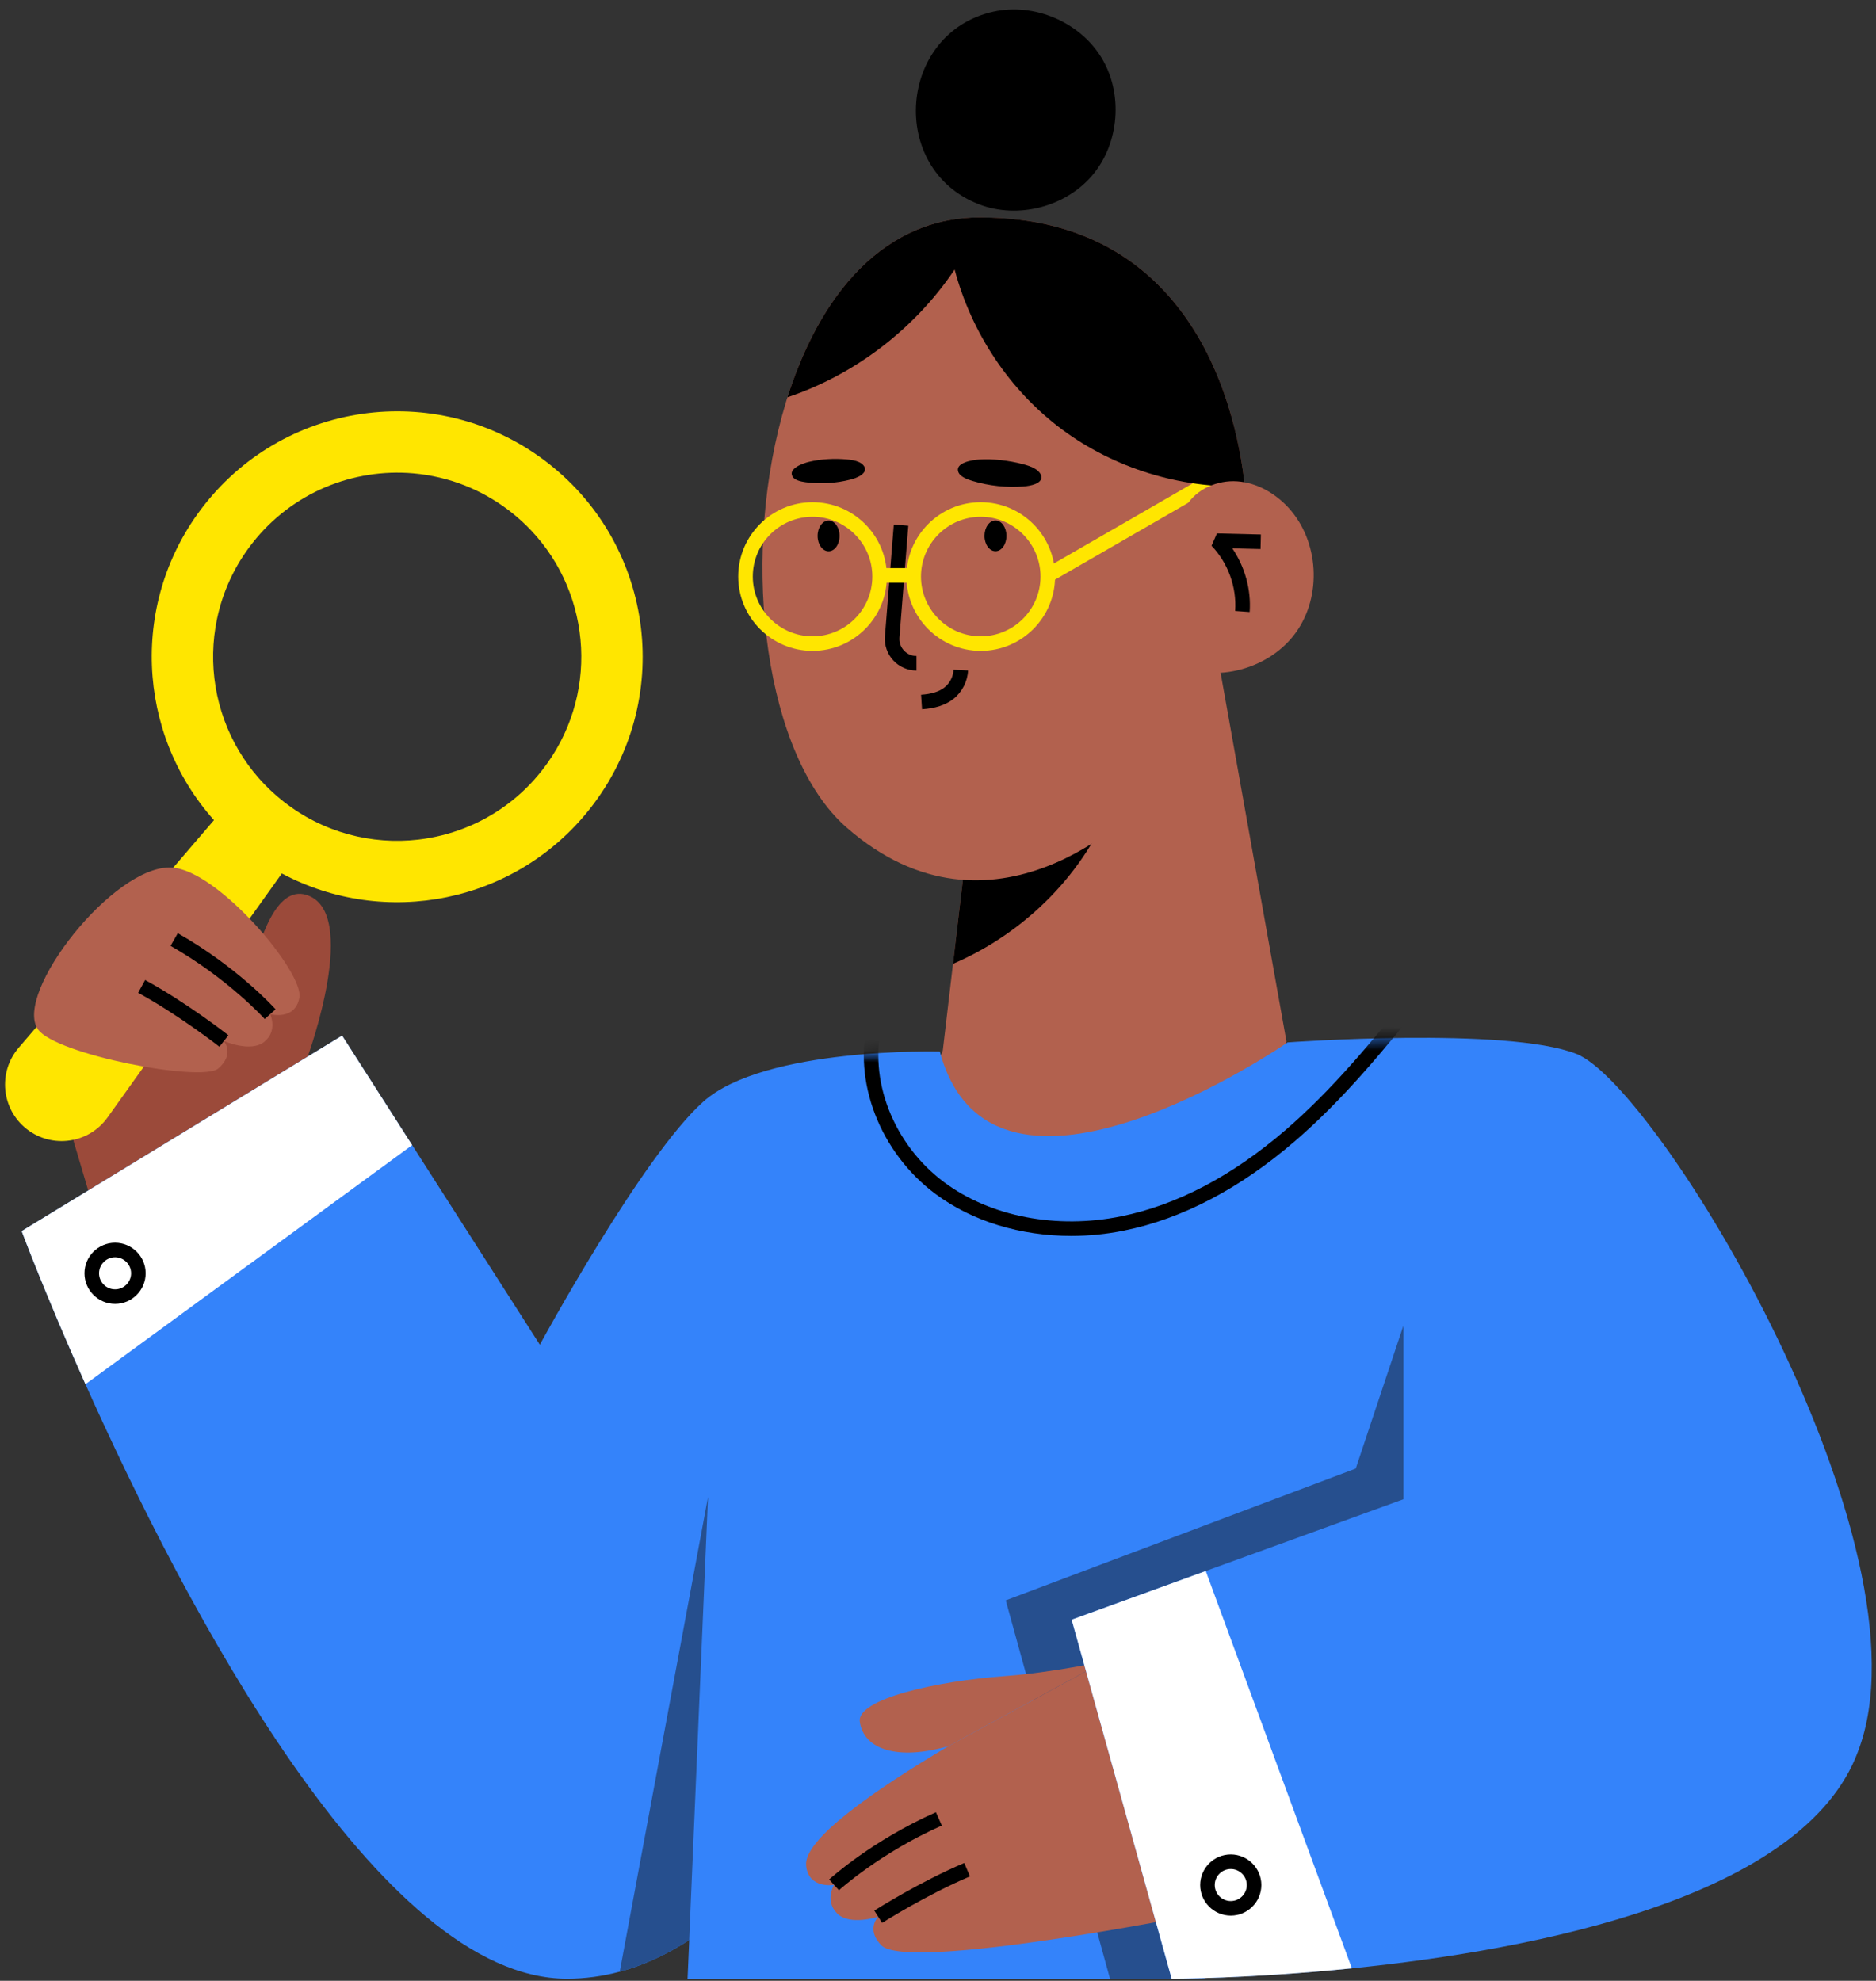 <?xml version="1.0" encoding="UTF-8"?>
<svg width="161px" height="170px" viewBox="0 0 161 170" version="1.1" xmlns="http://www.w3.org/2000/svg" xmlns:xlink="http://www.w3.org/1999/xlink">
    <rect x="0" y="0" width="161" height="170" fill="#333333" stroke="none"/>
    <!-- Generator: Sketch 61.2 (89653) - https://sketch.com -->
    <title>Group</title>
    <desc>Created with Sketch.</desc>
    <defs>
        <path d="M83.363,35.528 C83.363,35.528 74.391,67.34 58.147,77.846 C56.258,79.07 54.269,80.003 52.185,80.564 C50.727,80.958 49.221,81.169 47.67,81.169 C24.85,81.169 0.859,16.999 0.859,16.999 L28.36,0.225 L45.329,26.751 C45.329,26.751 54.106,10.562 59.372,5.881 C64.639,1.2 79.657,1.59 79.657,1.59 C84.144,18.364 109.499,0.81 109.499,0.81 C109.499,0.81 128.249,-0.555 134.271,1.785 C141.292,4.516 165.185,44.095 158.456,61.664 L83.363,35.528 Z" id="path-1"></path>
    </defs>
    <g id="Specs" stroke="none" stroke-width="1" fill="none" fill-rule="evenodd">
        <g id="Desktop-HD" transform="translate(-640, -366)">
            <g id="Group" transform="translate(640, 366)">
                <path d="M26.239,76.787 C23.745,76.074 22.264,80.424 21.486,83.935 L17.268,78.153 L3.224,87.515 L7.571,102.17 L26.408,90.68 C26.408,90.68 30.984,78.143 26.239,76.787" id="Fill-55" fill="#9B4A3A"></path>
                <polyline id="Fill-56" fill="#3483FA" points="134.588 105.069 134.588 135.301 103.319 169.824 59.007 169.824 60.794 128.474 134.588 105.069"></polyline>
                <polyline id="Fill-57" fill="#B2614E" points="110.406 89.387 107.405 101.268 77.313 99.384 80.91 90.169 83.449 68.58 104.262 54.997 110.406 89.387"></polyline>
                <path d="M95.557,68.506 C93.191,74.873 88.013,80.049 81.786,82.719 L83.374,69.233 L89.581,65.155 C91.585,66.276 93.511,67.38 95.557,68.506" id="Fill-58" fill="#000000"></path>
                <path d="M106.517,45.522 L97.468,69.466 C97.468,69.466 85.244,82.07 72.633,71 C65.637,64.845 63.626,48.522 67.101,35.728 C67.213,35.32 67.327,34.919 67.448,34.52 L67.502,34.341 L67.577,34.097 L67.614,33.977 C67.765,33.517 67.921,33.058 68.09,32.608 C68.201,32.281 68.319,31.969 68.449,31.657 C68.607,31.248 68.779,30.844 68.952,30.448 C70.801,26.237 73.393,22.767 76.757,20.712 C77.52,20.244 78.32,19.843 79.166,19.532 C79.554,19.384 79.95,19.258 80.354,19.149 C80.678,19.058 81.011,18.983 81.344,18.918 C82.221,18.751 83.127,18.662 84.074,18.663 L84.339,18.667 C92.413,18.723 97.607,22.003 100.952,26.179 C105.179,31.45 106.449,38.168 106.835,41.747 C106.848,41.877 106.863,41.999 106.875,42.121 L106.891,42.297 L106.915,42.647 C106.938,42.977 106.958,43.264 106.973,43.501 C106.994,43.826 106.999,44.056 107.003,44.167 L107.002,44.246 L106.517,45.522 Z" id="Fill-59" fill="#B2614E"></path>
                <path d="M78.651,57.548 C77.896,57.548 77.17,57.23 76.658,56.676 C76.146,56.122 75.887,55.373 75.945,54.62 L76.705,45.022 L77.951,45.12 L77.191,54.718 C77.159,55.131 77.296,55.524 77.576,55.828 C77.856,56.131 78.238,56.298 78.651,56.298 L78.652,56.298 L78.652,57.548 L78.651,57.548" id="Fill-60" fill="#000000"></path>
                <path d="M84.49,45.99 C84.491,46.719 84.913,47.309 85.434,47.309 C85.954,47.309 86.376,46.718 86.375,45.99 C86.375,45.261 85.953,44.671 85.433,44.671 C84.912,44.671 84.49,45.262 84.49,45.99" id="Fill-61" fill="#000000"></path>
                <path d="M70.168,45.995 C70.168,46.724 70.59,47.315 71.11,47.314 C71.631,47.314 72.053,46.723 72.052,45.995 C72.052,45.266 71.63,44.676 71.109,44.676 C70.589,44.676 70.167,45.267 70.168,45.995" id="Fill-62" fill="#000000"></path>
                <path d="M87.737,39.822 C88.144,39.925 88.552,40.054 88.875,40.261 C89.198,40.468 89.425,40.769 89.37,41.046 C89.28,41.504 88.523,41.694 87.851,41.748 C86.407,41.866 84.868,41.701 83.454,41.276 C82.954,41.126 82.414,40.901 82.258,40.548 C81.894,39.727 83.415,39.474 84.035,39.437 C85.241,39.363 86.552,39.519 87.737,39.822" id="Fill-63" fill="#000000"></path>
                <path d="M72.685,39.43 C73.048,39.463 73.416,39.518 73.719,39.657 C74.022,39.797 74.252,40.035 74.235,40.294 C74.207,40.722 73.572,41.007 72.996,41.157 C71.759,41.479 70.407,41.56 69.135,41.387 C68.685,41.326 68.193,41.202 68.019,40.906 C67.612,40.218 68.902,39.761 69.436,39.635 C70.473,39.388 71.625,39.333 72.685,39.43" id="Fill-64" fill="#000000"></path>
                <path d="M159.455,150.32 L84.362,124.182 C84.362,124.182 75.39,155.995 59.147,166.5 C57.258,167.725 55.268,168.658 53.185,169.22 C51.725,169.612 50.22,169.825 48.67,169.825 C32.492,169.825 15.723,137.57 7.333,118.798 C3.89,111.09 1.857,105.655 1.857,105.655 L29.36,88.88 L46.33,115.408 C46.33,115.408 55.107,99.218 60.372,94.537 C65.638,89.855 80.657,90.245 80.657,90.245 C85.143,107.02 110.5,89.465 110.5,89.465 C110.5,89.465 129.25,88.1 135.27,90.44 C142.293,93.17 166.185,132.75 159.455,150.32" id="Fill-65" fill="#3483FA"></path>
                <polyline id="Fill-66" fill="#264F8E" points="124.831 146.073 103.319 169.824 95.261 169.824 86.313 137.349 116.351 126.036 120.446 113.749 124.831 146.073"></polyline>
                <path d="M81.392,149.863 C76.988,151.126 74.112,150.126 73.789,147.76 C73.522,145.819 80.312,144.28 86.262,143.845 C90.264,143.553 94.773,142.585 94.773,142.585" id="Fill-67" fill="#B2614E"></path>
                <path d="M94.773,142.585 L102.654,164.315 C102.654,164.315 77.857,169.256 75.629,166.949 C74.294,165.567 75.369,164.502 75.369,164.502 C75.369,164.502 72.919,165.304 71.838,164.213 C70.756,163.12 71.578,161.765 71.578,161.765 C71.578,161.765 69.362,162.149 69.18,160.088 C68.98,157.834 75.092,153.601 81.392,149.863" id="Fill-68" fill="#B2614E"></path>
                <path d="M72,162.227 L71.156,161.303 C71.305,161.169 74.844,157.964 80.32,155.532 L80.828,156.675 C75.535,159.024 72.034,162.195 72,162.227" id="Fill-69" fill="#000000"></path>
                <path d="M75.704,165.029 L75.033,163.974 C75.191,163.874 78.938,161.501 82.755,159.887 L83.242,161.039 C79.523,162.611 75.742,165.005 75.704,165.029" id="Fill-70" fill="#000000"></path>
                <path d="M85.262,1 C88.765,0.224 92.673,1.894 94.535,4.961 C96.396,8.028 96.074,12.265 93.771,15.015 C91.467,17.765 87.351,18.825 84.005,17.529 C76.184,14.499 77.071,2.813 85.262,1" id="Fill-71" fill="#000000"></path>
                <path d="M159.455,150.32 C154.822,162.84 131.865,167.325 116.018,168.93 C107.18,169.825 100.553,169.825 100.553,169.825 L91.97,139.008 L120.447,128.67 L120.447,113.65 L159.455,150.32" id="Fill-72" fill="#3483FA"></path>
                <path d="M60.763,128.474 L59.147,166.501 C57.258,167.725 55.269,168.658 53.185,169.219 L60.763,128.474" id="Fill-73" fill="#264F8E"></path>
                <path d="M47.083,39.786 C56.239,46.963 57.845,60.203 50.668,69.36 C44.266,77.528 33.037,79.687 24.188,74.963 L9.231,95.9 C7.625,98.149 4.467,98.603 2.292,96.898 C0.116,95.194 -0.197,92.019 1.603,89.921 L18.364,70.388 C11.691,62.923 11.117,51.526 17.509,43.37 C24.685,34.214 37.927,32.609 47.083,39.786 Z M35.465,40.624 C30.327,40.179 25.072,42.258 21.654,46.62 C20.106,48.595 19.103,50.824 18.623,53.124 C17.816,56.98 18.479,61.04 20.511,64.449 C21.478,66.079 22.76,67.559 24.342,68.799 C27.75,71.472 31.914,72.52 35.901,72.058 C38.598,71.746 41.214,70.743 43.463,69.084 C44.587,68.257 45.619,67.263 46.522,66.11 C51.411,59.873 50.867,51.11 45.579,45.52 C45.046,44.957 44.464,44.424 43.834,43.931 C43.732,43.852 43.631,43.774 43.529,43.697 C42.4,42.857 41.193,42.186 39.94,41.685 C38.493,41.109 36.983,40.756 35.465,40.624 Z" id="Combined-Shape" fill="#FFE600"></path>
                <path d="M19.215,89.342 C19.215,89.342 20.162,90.488 18.724,91.707 C17.317,92.903 4.776,90.514 3.256,88.341 C1.123,85.288 9.763,74.159 14.754,74.456 C18.721,74.691 26.106,83.451 25.691,85.633 C25.313,87.628 23.186,87.037 23.186,87.037 C23.186,87.037 23.856,88.442 22.694,89.402 C21.53,90.367 19.215,89.342 19.215,89.342" id="Fill-82" fill="#B2614E"></path>
                <path d="M22.72,87.456 C22.688,87.421 19.568,83.979 14.638,81.176 L15.256,80.089 C20.372,82.998 23.519,86.474 23.65,86.621 L22.72,87.456" id="Fill-83" fill="#000000"></path>
                <path d="M18.829,89.835 C18.795,89.807 15.334,87.101 11.855,85.205 L12.454,84.107 C16.027,86.055 19.457,88.738 19.602,88.851 L18.829,89.835" id="Fill-84" fill="#000000"></path>
                <path d="M69.734,44.352 C66.906,44.352 64.605,46.653 64.605,49.481 C64.605,52.309 66.906,54.61 69.734,54.61 C72.563,54.61 74.863,52.309 74.863,49.481 C74.863,46.653 72.563,44.352 69.734,44.352 Z M69.734,55.86 C66.218,55.86 63.355,52.998 63.355,49.481 C63.355,45.964 66.218,43.102 69.734,43.102 C73.252,43.102 76.113,45.964 76.113,49.481 C76.113,52.998 73.252,55.86 69.734,55.86 L69.734,55.86 Z" id="Fill-85" fill="#FFE600"></path>
                <path d="M84.168,44.352 C81.34,44.352 79.039,46.653 79.039,49.481 C79.039,52.309 81.34,54.61 84.168,54.61 C86.996,54.61 89.297,52.309 89.297,49.481 C89.297,46.653 86.996,44.352 84.168,44.352 Z M84.168,55.86 C80.65,55.86 77.789,52.998 77.789,49.481 C77.789,45.964 80.65,43.102 84.168,43.102 C87.686,43.102 90.547,45.964 90.547,49.481 C90.547,52.998 87.686,55.86 84.168,55.86 L84.168,55.86 Z" id="Fill-86" fill="#FFE600"></path>
                <polygon id="Fill-87" fill="#FFE600" points="75.488 50.008 78.414 50.008 78.414 48.758 75.488 48.758"></polygon>
                <polygon id="Fill-88" fill="#FFE600" points="89.609 48.842 104.823 40.065 105.447 41.148 90.234 49.925"></polygon>
                <path d="M106.835,41.747 C101.271,41.906 95.646,40.194 91.167,36.874 C86.649,33.522 83.369,28.568 81.926,23.133 C78.51,28.217 73.385,32.152 67.577,34.097 L67.614,33.977 C67.765,33.517 67.921,33.058 68.09,32.608 C68.201,32.281 68.319,31.969 68.449,31.657 C68.607,31.248 68.779,30.844 68.952,30.448 C70.801,26.237 73.393,22.767 76.757,20.712 C77.52,20.244 78.32,19.843 79.166,19.532 C79.554,19.384 79.95,19.258 80.354,19.149 C80.678,19.058 81.011,18.983 81.344,18.918 C82.221,18.751 83.127,18.662 84.074,18.663 L84.339,18.667 C92.413,18.723 97.607,22.003 100.952,26.179 C105.179,31.45 106.449,38.168 106.835,41.747" id="Fill-89" fill="#000000"></path>
                <path d="M101.815,43.398 C102.706,41.958 104.485,41.195 106.175,41.31 C107.863,41.426 109.438,42.333 110.582,43.58 C113.196,46.431 113.475,51.144 111.214,54.283 C108.954,57.422 104.396,58.652 100.863,57.075" id="Fill-90" fill="#B2614E"></path>
                <path d="M107.246,52.523 L106,52.433 C106.146,50.399 105.389,48.308 103.974,46.839 L104.439,45.781 L108.209,45.873 L108.179,47.123 L105.759,47.063 C106.838,48.651 107.384,50.609 107.246,52.523" id="Fill-91" fill="#000000"></path>
                <path d="M79.131,60.872 L79.048,59.624 C79.934,59.566 80.585,59.365 81.04,59.01 C81.508,58.645 81.804,58.074 81.832,57.482 L83.08,57.54 C83.035,58.492 82.561,59.41 81.809,59.996 C81.15,60.509 80.273,60.796 79.131,60.872" id="Fill-92" fill="#000000"></path>
                <g id="Group-95" transform="translate(1, 88.655)">
                    <mask id="mask-2" fill="white">
                        <use xlink:href="#path-1"></use>
                    </mask>
                    <g id="Clip-94"></g>
                    <path d="M90.929,17.415 C86.598,17.415 82.452,16.166 79.296,13.822 C74.515,10.273 72.14,4.109 73.52,-1.167 L74.729,-0.851 C73.475,3.945 75.658,9.566 80.041,12.818 C84.012,15.768 89.688,16.857 95.223,15.732 C100.008,14.76 104.751,12.27 109.322,8.33 C113.286,4.912 116.622,0.885 120.263,-3.644 L121.237,-2.86 C117.558,1.717 114.183,5.79 110.138,9.276 C105.403,13.357 100.469,15.942 95.472,16.957 C93.958,17.265 92.432,17.415 90.929,17.415" id="Fill-93" fill="#000000" mask="url(#mask-2)"></path>
                </g>
                <path d="M35.372,98.28 L7.333,118.798 C3.89,111.09 1.857,105.655 1.857,105.655 L29.36,88.88 L35.372,98.28" id="Fill-96" fill="#FFFFFF"></path>
                <path d="M116.018,168.93 C107.18,169.825 100.553,169.825 100.553,169.825 L91.97,139.008 L103.478,134.83 L116.018,168.93" id="Fill-97" fill="#FFFFFF"></path>
                <path d="M9.875,107.905 C9.117,107.905 8.5,108.522 8.5,109.28 C8.5,110.038 9.117,110.655 9.875,110.655 C10.633,110.655 11.25,110.038 11.25,109.28 C11.25,108.522 10.633,107.905 9.875,107.905 Z M9.875,111.905 C8.428,111.905 7.25,110.727 7.25,109.28 C7.25,107.833 8.428,106.655 9.875,106.655 C11.322,106.655 12.5,107.833 12.5,109.28 C12.5,110.727 11.322,111.905 9.875,111.905 L9.875,111.905 Z" id="Fill-98" fill="#000000"></path>
                <path d="M105.625,160.405 C104.867,160.405 104.25,161.022 104.25,161.78 C104.25,162.538 104.867,163.155 105.625,163.155 C106.383,163.155 107,162.538 107,161.78 C107,161.022 106.383,160.405 105.625,160.405 Z M105.625,164.405 C104.178,164.405 103,163.227 103,161.78 C103,160.333 104.178,159.155 105.625,159.155 C107.072,159.155 108.25,160.333 108.25,161.78 C108.25,163.227 107.072,164.405 105.625,164.405 L105.625,164.405 Z" id="Fill-99" fill="#000000"></path>
            </g>
        </g>
    </g>
</svg>